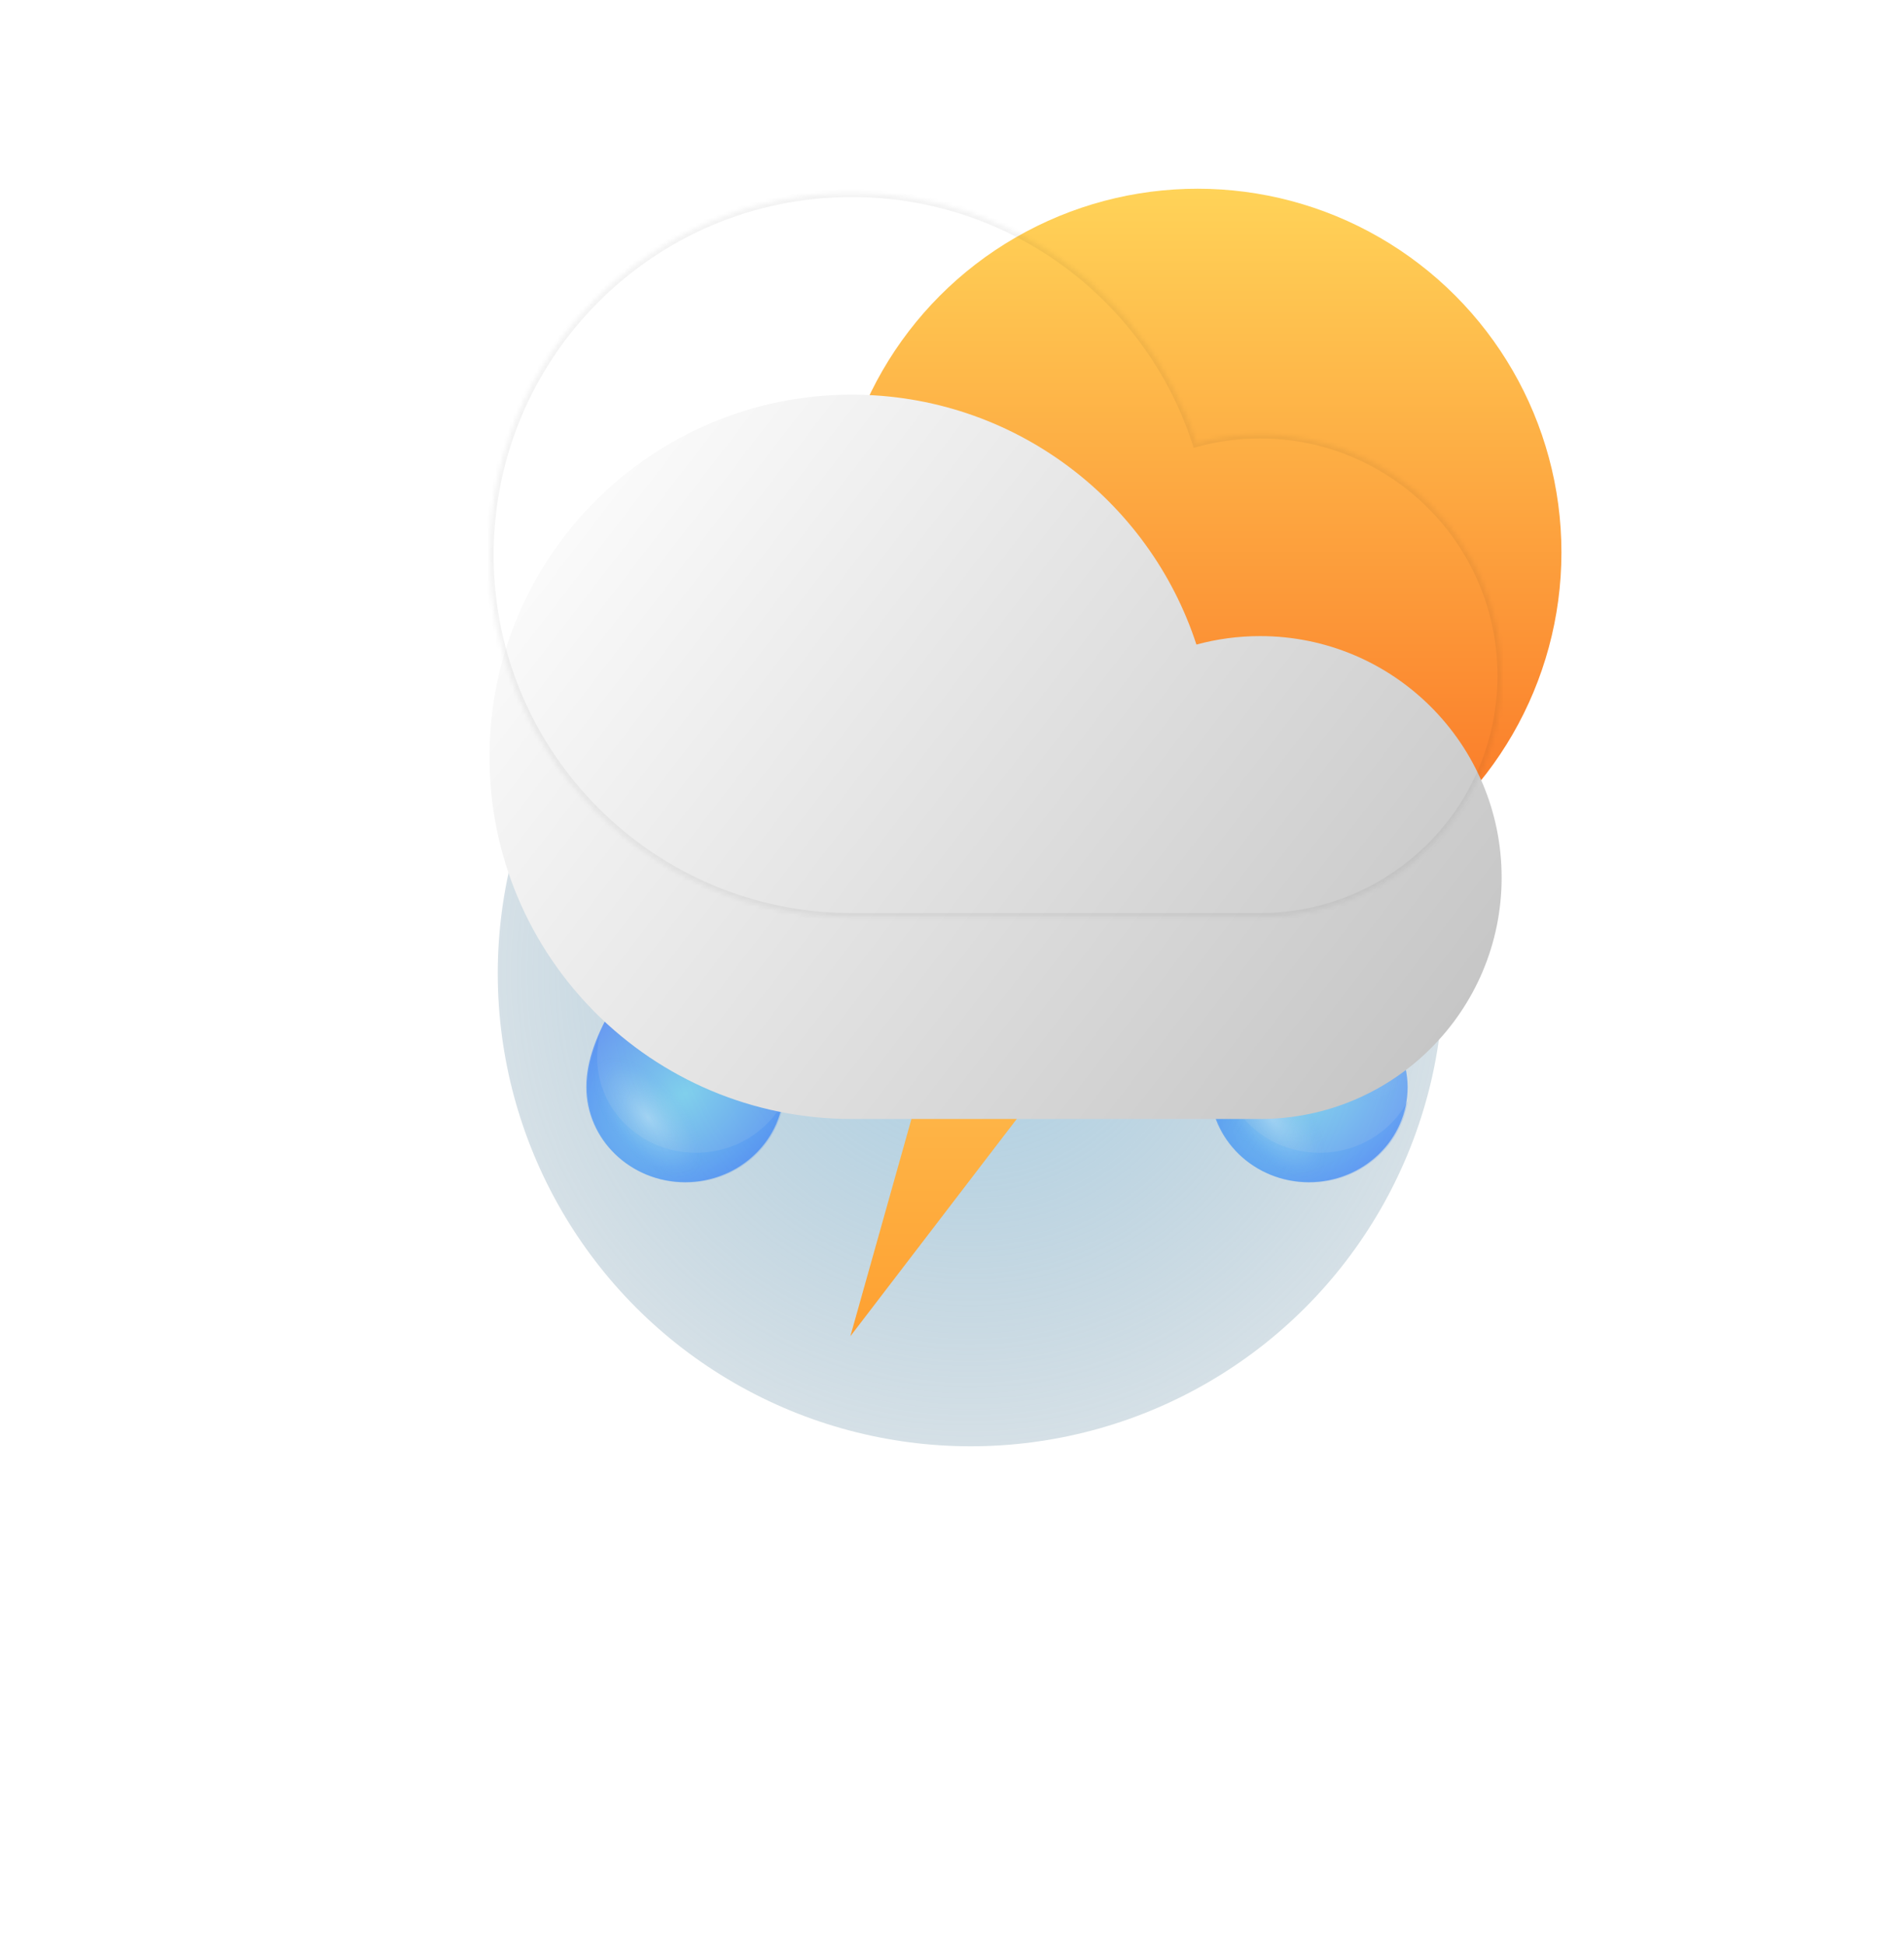 <svg width="459" height="469" viewBox="0 0 459 469" fill="none" xmlns="http://www.w3.org/2000/svg">
<g filter="url(#filter0_f_142_70)">
<circle cx="234" cy="234.68" r="114" fill="url(#paint0_diamond_142_70)" fill-opacity="0.6"/>
</g>
<g filter="url(#filter1_f_142_70)">
<path fill-rule="evenodd" clip-rule="evenodd" d="M283.326 152.848H226.255L200.146 236.347H229.119L204.999 322.152L285 217.662L242.404 217.662L283.326 152.848Z" fill="url(#paint1_linear_142_70)"/>
</g>
<g style="mix-blend-mode:color-burn" opacity="0.5" filter="url(#filter2_f_142_70)">
<path fill-rule="evenodd" clip-rule="evenodd" d="M188.978 265.457C185.026 272.856 177.017 277.917 167.779 277.917C154.623 277.917 143.958 267.652 143.958 254.989C143.958 253.173 144.168 251.337 144.569 249.473C142.652 253.881 141.576 258.087 141.576 262.191C141.576 274.854 152.241 285.119 165.397 285.119C177.401 285.119 187.331 276.573 188.978 265.457Z" fill="url(#paint2_radial_142_70)" fill-opacity="0.3"/>
</g>
<path opacity="0.5" d="M188.979 262.079C188.979 274.741 178.314 285.007 165.158 285.007C152.003 285.007 141.338 274.741 141.338 262.079C141.338 249.416 151.581 235.789 165.158 218.263C176.593 235.309 188.979 249.416 188.979 262.079Z" fill="url(#paint3_radial_142_70)"/>
<g style="mix-blend-mode:screen" opacity="0.3">
<ellipse cx="171.233" cy="243.232" rx="24.416" ry="24.008" fill="url(#paint4_radial_142_70)"/>
</g>
<g style="mix-blend-mode:screen" opacity="0.3">
<ellipse cx="157.416" cy="269.401" rx="24.416" ry="24.008" fill="url(#paint5_radial_142_70)"/>
</g>
<g style="mix-blend-mode:color-burn" opacity="0.5" filter="url(#filter3_f_142_70)">
<path fill-rule="evenodd" clip-rule="evenodd" d="M339.336 265.457C335.384 272.856 327.375 277.917 318.137 277.917C304.981 277.917 294.316 267.652 294.316 254.989C294.316 253.174 294.526 251.338 294.927 249.474C293.01 253.881 291.934 258.087 291.934 262.192C291.934 274.854 302.599 285.12 315.755 285.12C327.759 285.12 337.689 276.573 339.336 265.457Z" fill="url(#paint6_radial_142_70)" fill-opacity="0.3"/>
</g>
<path opacity="0.5" d="M339.338 262.079C339.338 274.741 328.673 285.007 315.517 285.007C302.361 285.007 291.696 274.741 291.696 262.079C291.696 249.416 301.939 235.789 315.517 218.263C326.951 235.309 339.338 249.416 339.338 262.079Z" fill="url(#paint7_radial_142_70)"/>
<g style="mix-blend-mode:screen" opacity="0.3">
<ellipse cx="321.591" cy="243.232" rx="24.416" ry="24.008" fill="url(#paint8_radial_142_70)"/>
</g>
<g style="mix-blend-mode:screen" opacity="0.3">
<ellipse cx="307.775" cy="269.401" rx="24.416" ry="24.008" fill="url(#paint9_radial_142_70)"/>
</g>
<g filter="url(#filter4_i_142_70)">
<ellipse cx="288.709" cy="113.17" rx="87.709" ry="87.67" fill="url(#paint10_linear_142_70)"/>
</g>
<mask id="path-12-inside-1_142_70" fill="white">
<path fill-rule="evenodd" clip-rule="evenodd" d="M303.766 221.125L205.351 221.125C157.108 221.125 118 182.034 118 133.812C118 85.591 157.108 46.5 205.351 46.5C244.143 46.5 277.029 71.776 288.424 106.75C293.312 105.419 298.456 104.708 303.766 104.708C335.928 104.708 362 130.769 362 162.917C362 195.064 335.928 221.125 303.766 221.125Z"/>
</mask>
<g filter="url(#filter5_i_142_70)">
<path fill-rule="evenodd" clip-rule="evenodd" d="M303.766 221.125L205.351 221.125C157.108 221.125 118 182.034 118 133.812C118 85.591 157.108 46.5 205.351 46.5C244.143 46.5 277.029 71.776 288.424 106.75C293.312 105.419 298.456 104.708 303.766 104.708C335.928 104.708 362 130.769 362 162.917C362 195.064 335.928 221.125 303.766 221.125Z" fill="url(#paint11_linear_142_70)"/>
</g>
<path d="M205.351 221.125V220.125V221.125ZM303.766 221.125V222.125V221.125ZM288.424 106.75L287.474 107.059L287.769 107.964L288.687 107.714L288.424 106.75ZM205.351 222.125L303.766 222.125V220.125L205.351 220.125V222.125ZM117 133.812C117 182.587 156.556 222.125 205.351 222.125V220.125C157.66 220.125 119 181.481 119 133.812H117ZM205.351 45.5C156.556 45.5 117 85.038 117 133.812H119C119 86.144 157.66 47.5 205.351 47.5V45.5ZM289.375 106.44C277.849 71.066 244.588 45.5 205.351 45.5V47.5C243.697 47.5 276.208 72.485 287.474 107.059L289.375 106.44ZM288.687 107.714C293.49 106.407 298.546 105.708 303.766 105.708V103.708C298.367 103.708 293.135 104.431 288.162 105.785L288.687 107.714ZM303.766 105.708C335.376 105.708 361 131.322 361 162.917H363C363 130.216 336.48 103.708 303.766 103.708V105.708ZM361 162.917C361 194.512 335.376 220.125 303.766 220.125V222.125C336.48 222.125 363 195.617 363 162.917H361Z" fill="black" fill-opacity="0.05" mask="url(#path-12-inside-1_142_70)"/>
<defs>
<filter id="filter0_f_142_70" x="0" y="0.68" width="468" height="468" filterUnits="userSpaceOnUse" color-interpolation-filters="sRGB">
<feFlood flood-opacity="0" result="BackgroundImageFix"/>
<feBlend mode="normal" in="SourceGraphic" in2="BackgroundImageFix" result="shape"/>
<feGaussianBlur stdDeviation="60" result="effect1_foregroundBlur_142_70"/>
</filter>
<filter id="filter1_f_142_70" x="195.136" y="147.838" width="94.874" height="179.325" filterUnits="userSpaceOnUse" color-interpolation-filters="sRGB">
<feFlood flood-opacity="0" result="BackgroundImageFix"/>
<feBlend mode="normal" in="SourceGraphic" in2="BackgroundImageFix" result="shape"/>
<feGaussianBlur stdDeviation="2.505" result="effect1_foregroundBlur_142_70"/>
</filter>
<filter id="filter2_f_142_70" x="125.557" y="233.454" width="79.44" height="67.684" filterUnits="userSpaceOnUse" color-interpolation-filters="sRGB">
<feFlood flood-opacity="0" result="BackgroundImageFix"/>
<feBlend mode="normal" in="SourceGraphic" in2="BackgroundImageFix" result="shape"/>
<feGaussianBlur stdDeviation="8.01" result="effect1_foregroundBlur_142_70"/>
</filter>
<filter id="filter3_f_142_70" x="275.915" y="233.455" width="79.44" height="67.684" filterUnits="userSpaceOnUse" color-interpolation-filters="sRGB">
<feFlood flood-opacity="0" result="BackgroundImageFix"/>
<feBlend mode="normal" in="SourceGraphic" in2="BackgroundImageFix" result="shape"/>
<feGaussianBlur stdDeviation="8.01" result="effect1_foregroundBlur_142_70"/>
</filter>
<filter id="filter4_i_142_70" x="201" y="25.5" width="175.418" height="195.34" filterUnits="userSpaceOnUse" color-interpolation-filters="sRGB">
<feFlood flood-opacity="0" result="BackgroundImageFix"/>
<feBlend mode="normal" in="SourceGraphic" in2="BackgroundImageFix" result="shape"/>
<feColorMatrix in="SourceAlpha" type="matrix" values="0 0 0 0 0 0 0 0 0 0 0 0 0 0 0 0 0 0 127 0" result="hardAlpha"/>
<feOffset dy="20"/>
<feGaussianBlur stdDeviation="35"/>
<feComposite in2="hardAlpha" operator="arithmetic" k2="-1" k3="1"/>
<feColorMatrix type="matrix" values="0 0 0 0 1 0 0 0 0 1 0 0 0 0 1 0 0 0 1 0"/>
<feBlend mode="overlay" in2="shape" result="effect1_innerShadow_142_70"/>
</filter>
<filter id="filter5_i_142_70" x="118" y="46.5" width="244" height="223.272" filterUnits="userSpaceOnUse" color-interpolation-filters="sRGB">
<feFlood flood-opacity="0" result="BackgroundImageFix"/>
<feBlend mode="normal" in="SourceGraphic" in2="BackgroundImageFix" result="shape"/>
<feColorMatrix in="SourceAlpha" type="matrix" values="0 0 0 0 0 0 0 0 0 0 0 0 0 0 0 0 0 0 127 0" result="hardAlpha"/>
<feOffset dy="48.647"/>
<feGaussianBlur stdDeviation="30"/>
<feComposite in2="hardAlpha" operator="arithmetic" k2="-1" k3="1"/>
<feColorMatrix type="matrix" values="0 0 0 0 1 0 0 0 0 1 0 0 0 0 1 0 0 0 1 0"/>
<feBlend mode="normal" in2="shape" result="effect1_innerShadow_142_70"/>
</filter>
<radialGradient id="paint0_diamond_142_70" cx="0" cy="0" r="1" gradientUnits="userSpaceOnUse" gradientTransform="translate(233.8 234.48) rotate(87.421) scale(199.652)">
<stop stop-color="#74B4D8"/>
<stop offset="1" stop-color="#496575" stop-opacity="0"/>
</radialGradient>
<linearGradient id="paint1_linear_142_70" x1="242.573" y1="152.848" x2="242.573" y2="322.152" gradientUnits="userSpaceOnUse">
<stop stop-color="#FFE176"/>
<stop offset="0.479" stop-color="#FEC255"/>
<stop offset="1" stop-color="#FEA031"/>
</linearGradient>
<radialGradient id="paint2_radial_142_70" cx="0" cy="0" r="1" gradientUnits="userSpaceOnUse" gradientTransform="translate(165.397 263.752) rotate(-37.912) scale(39.855 28.728)">
<stop stop-color="#3CC7F5"/>
<stop offset="0" stop-color="#3CC7F5"/>
<stop offset="1" stop-color="#004DFF"/>
</radialGradient>
<radialGradient id="paint3_radial_142_70" cx="0" cy="0" r="1" gradientUnits="userSpaceOnUse" gradientTransform="translate(165.158 263.639) rotate(-37.912) scale(39.855 28.728)">
<stop stop-color="#3CC7F5"/>
<stop offset="0" stop-color="#3CC7F5"/>
<stop offset="1" stop-color="#004DFF"/>
</radialGradient>
<radialGradient id="paint4_radial_142_70" cx="0" cy="0" r="1" gradientUnits="userSpaceOnUse" gradientTransform="translate(171.233 243.232) rotate(56.205) scale(33.801 9.849)">
<stop stop-color="white"/>
<stop offset="0.555" stop-color="#BDDBF1" stop-opacity="0.25"/>
<stop offset="1" stop-color="#5686F5" stop-opacity="0"/>
</radialGradient>
<radialGradient id="paint5_radial_142_70" cx="0" cy="0" r="1" gradientUnits="userSpaceOnUse" gradientTransform="translate(156.106 269.401) rotate(49.941) scale(18.507 8.985)">
<stop stop-color="white"/>
<stop offset="0.674" stop-color="#BDDBF1" stop-opacity="0.25"/>
<stop offset="1" stop-color="#5686F5" stop-opacity="0"/>
</radialGradient>
<radialGradient id="paint6_radial_142_70" cx="0" cy="0" r="1" gradientUnits="userSpaceOnUse" gradientTransform="translate(315.755 263.752) rotate(-37.912) scale(39.855 28.728)">
<stop stop-color="#3CC7F5"/>
<stop offset="0" stop-color="#3CC7F5"/>
<stop offset="1" stop-color="#004DFF"/>
</radialGradient>
<radialGradient id="paint7_radial_142_70" cx="0" cy="0" r="1" gradientUnits="userSpaceOnUse" gradientTransform="translate(315.517 263.639) rotate(-37.912) scale(39.855 28.728)">
<stop stop-color="#3CC7F5"/>
<stop offset="0" stop-color="#3CC7F5"/>
<stop offset="1" stop-color="#004DFF"/>
</radialGradient>
<radialGradient id="paint8_radial_142_70" cx="0" cy="0" r="1" gradientUnits="userSpaceOnUse" gradientTransform="translate(321.591 243.232) rotate(56.205) scale(33.801 9.849)">
<stop stop-color="white"/>
<stop offset="0.555" stop-color="#BDDBF1" stop-opacity="0.25"/>
<stop offset="1" stop-color="#5686F5" stop-opacity="0"/>
</radialGradient>
<radialGradient id="paint9_radial_142_70" cx="0" cy="0" r="1" gradientUnits="userSpaceOnUse" gradientTransform="translate(306.465 269.401) rotate(49.941) scale(18.507 8.985)">
<stop stop-color="white"/>
<stop offset="0.674" stop-color="#BDDBF1" stop-opacity="0.25"/>
<stop offset="1" stop-color="#5686F5" stop-opacity="0"/>
</radialGradient>
<linearGradient id="paint10_linear_142_70" x1="288.709" y1="25.5" x2="288.709" y2="200.84" gradientUnits="userSpaceOnUse">
<stop stop-color="#FFD358"/>
<stop offset="1" stop-color="#FA6C21"/>
</linearGradient>
<linearGradient id="paint11_linear_142_70" x1="135.094" y1="46.5" x2="362.015" y2="221.199" gradientUnits="userSpaceOnUse">
<stop stop-color="white"/>
<stop offset="1" stop-color="#C1C1C1"/>
</linearGradient>
</defs>
</svg>
